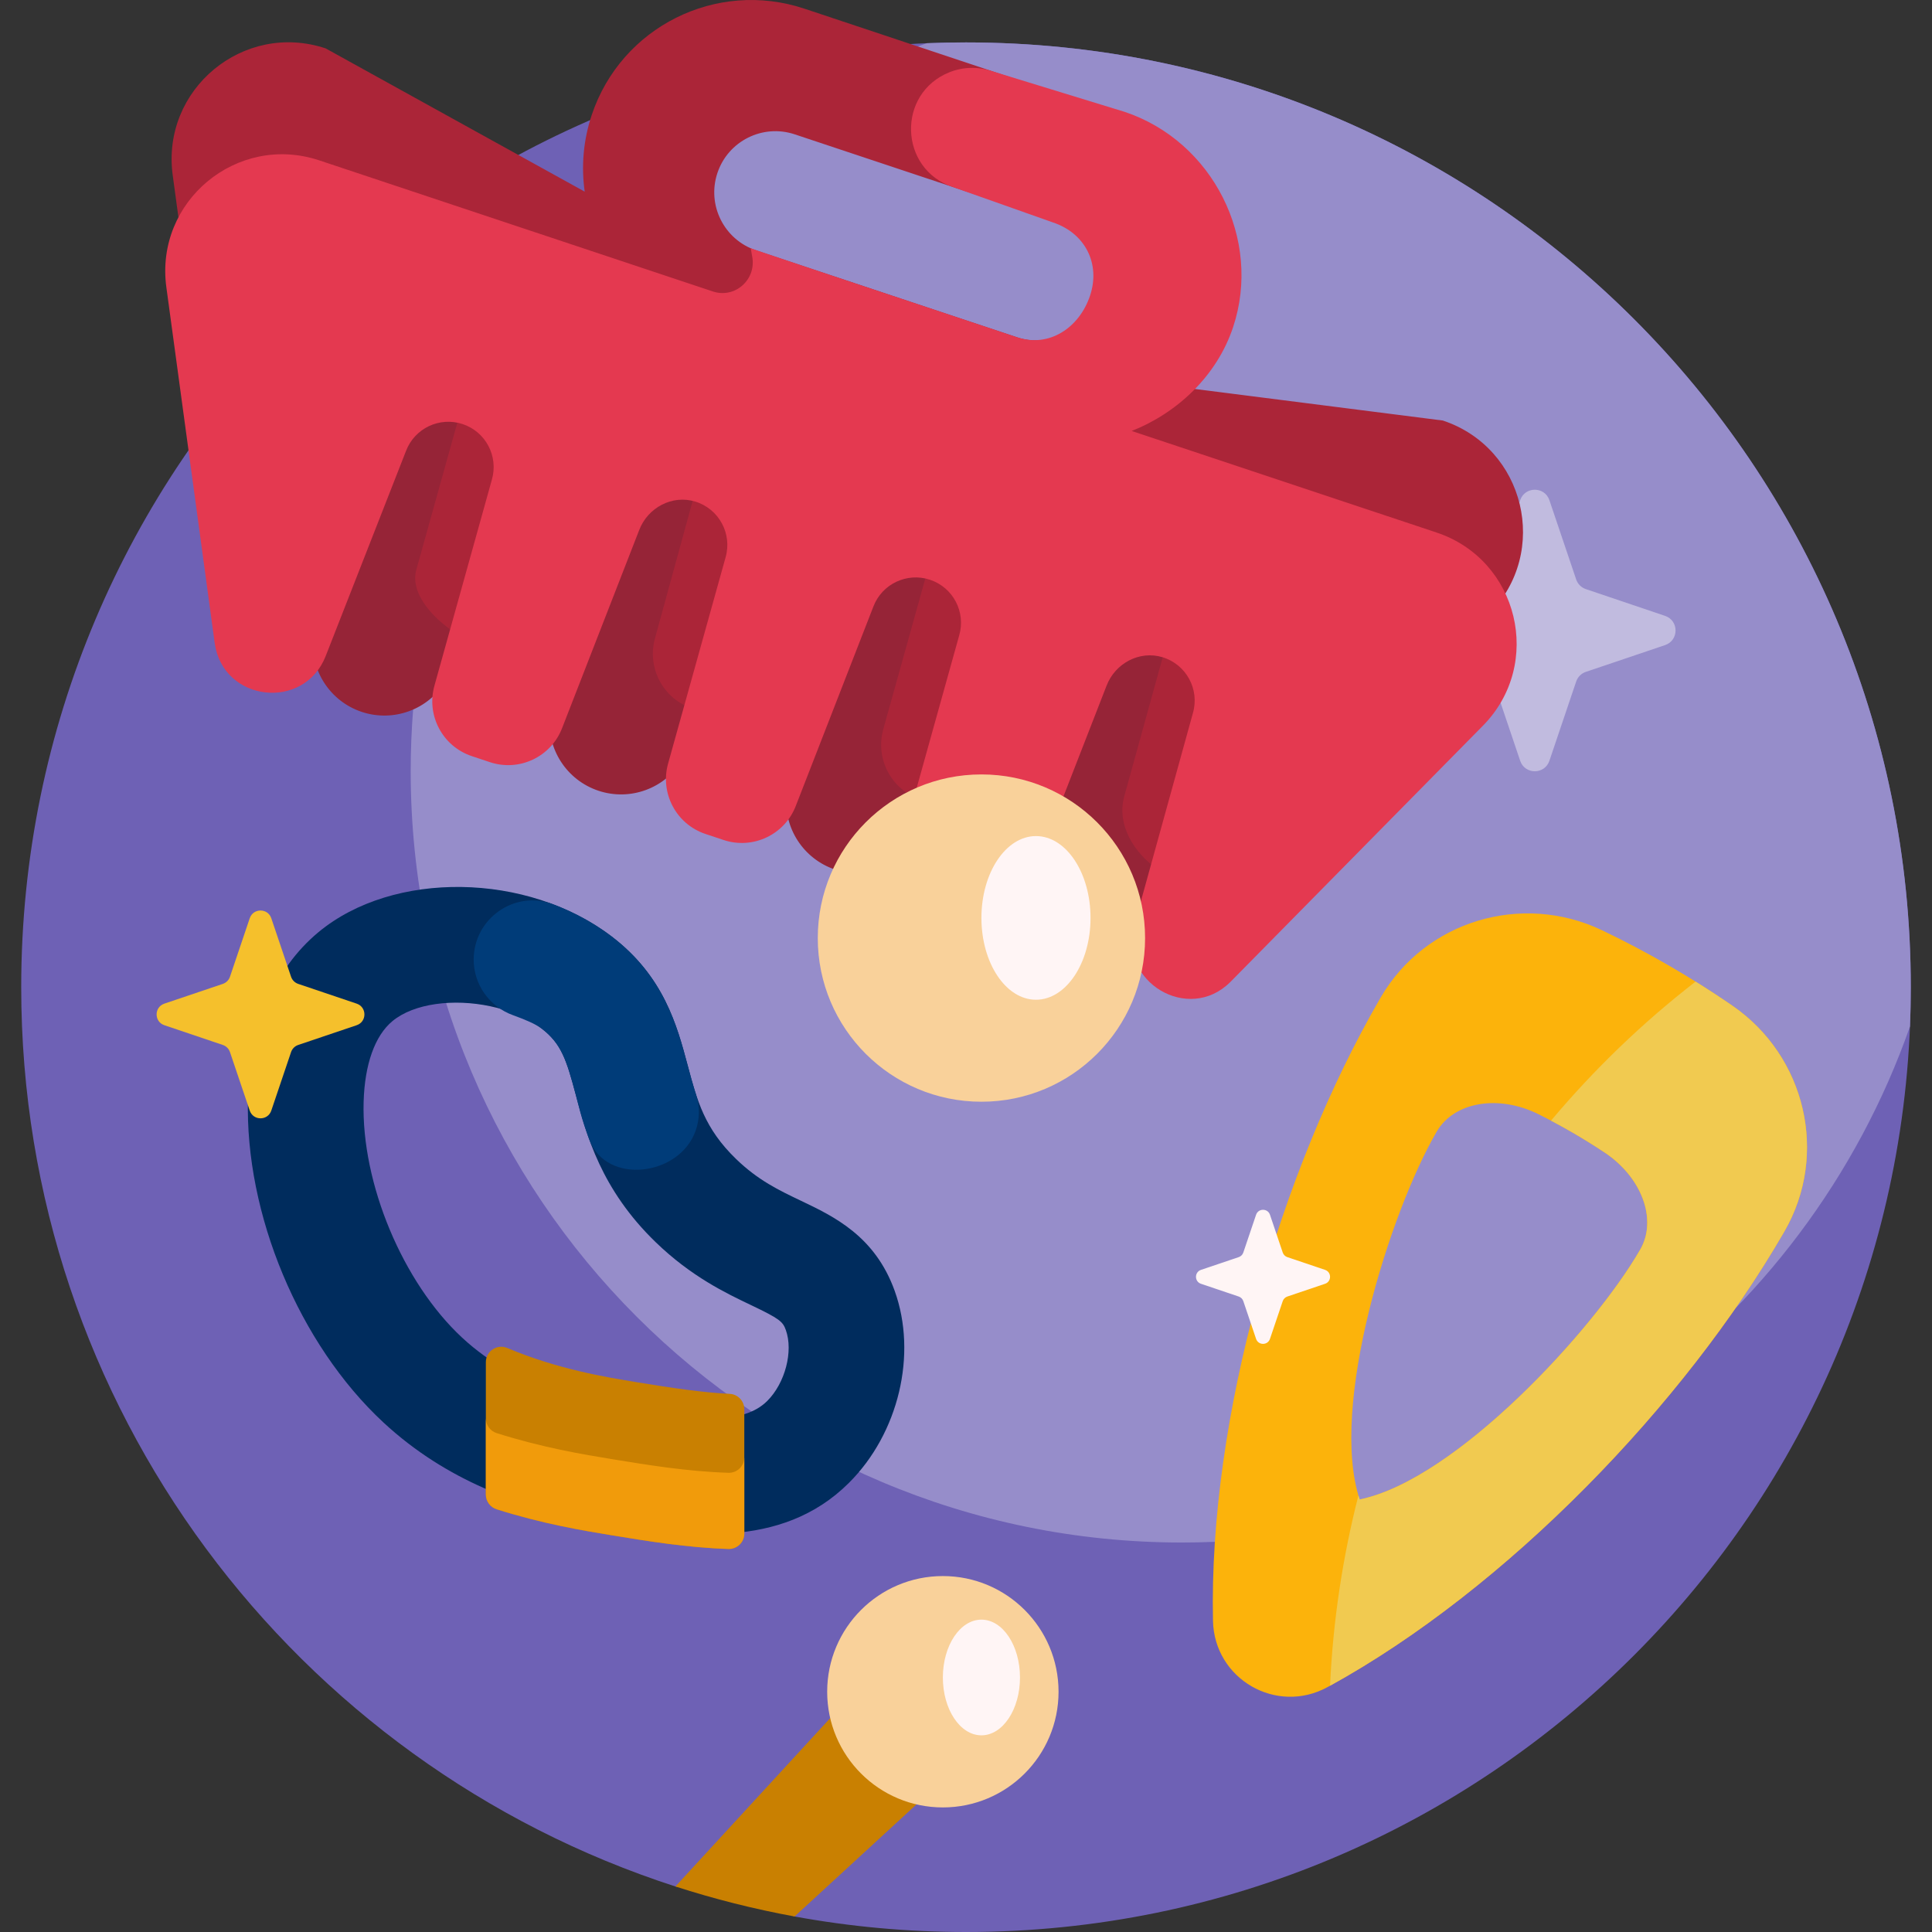 <svg id="Capa_1" enable-background="new 0 0 501 501" height="512" viewBox="0 0 501 501" width="512" xmlns="http://www.w3.org/2000/svg"><rect x="0" y="0" width="501" height="501" fill="#333333" stroke="none"/><g><path d="m495.5 256c0 135.31-109.69 245-245 245-15.178 0-30.034-1.38-44.449-4.022-1.46-.268-.774-2.465-2.225-2.759-7.777-1.572-15.42-3.513-22.91-5.803-1.211-.37-4.559 1.168-5.761.78-98.445-31.783-169.655-124.174-169.655-233.196 0-135.31 109.69-245 245-245s245 109.69 245 245z" fill="#6e61b5"/><path d="m495.5 256c0 3.408-.07 6.799-.208 10.173-27.315 77.937-101.527 133.827-188.792 133.827-110.457 0-200-89.543-200-200 0-87.266 55.89-161.477 133.827-188.792 3.374-.138 6.765-.208 10.173-.208 135.31 0 245 109.69 245 245z" fill="#968dca"/><path d="m462.559 319.616c.065-.113.13-.225.195-.338 11.508-19.954 5.472-45.396-13.494-58.467-5.322-3.668-10.83-7.155-16.52-10.448s-11.457-6.333-17.289-9.121c-20.782-9.935-45.849-2.496-57.419 17.422-.066.113-.131.225-.196.338-25.896 44.741-44.424 108.711-43.287 161.309.327 15.104 16.438 24.429 29.697 17.189 46.176-25.213 92.417-73.143 118.313-117.884zm-37.29 4.539c-12.099 20.904-47.798 59.607-72.68 64.684-7.992-24.105 7.786-74.337 19.886-95.241.026-.044.051-.088.077-.132 4.531-7.792 16.095-9.688 26.469-4.502 2.911 1.455 5.804 3.012 8.672 4.673 2.868 1.66 5.659 3.393 8.371 5.192 9.664 6.412 13.781 17.384 9.281 25.194-.025.044-.05.088-.076.132z" fill="#fcb30b"/><path d="m352.264 387.802c.104.351.212.697.324 1.037 24.883-5.077 60.581-43.78 72.68-64.684.026-.044.051-.088.076-.132 4.5-7.81.383-18.782-9.281-25.194-2.712-1.799-5.503-3.532-8.372-5.192-1.819-1.053-3.648-2.064-5.486-3.035 11.113-13.234 23.66-25.343 37.49-36.059 3.251 2.026 6.44 4.116 9.563 6.268 18.966 13.071 25.002 38.514 13.494 58.467-.065.113-.13.225-.195.338-25.773 44.527-71.697 92.212-117.652 117.52.765-16.796 3.262-33.318 7.359-49.334z" fill="#f1ca50"/><path d="m239.963 418.698 24.537 24.537-58.454 53.742c-10.551-1.934-20.866-4.543-30.897-7.783z" fill="#c98001"/><path d="m394.207 197.28-6.941-20.544c-.399-1.182-1.327-2.11-2.509-2.509l-20.544-6.941c-3.626-1.225-3.626-6.354 0-7.579l20.544-6.941c1.182-.399 2.11-1.327 2.509-2.509l6.941-20.544c1.225-3.626 6.354-3.626 7.579 0l6.941 20.544c.399 1.182 1.327 2.11 2.509 2.509l20.544 6.941c3.626 1.225 3.626 6.354 0 7.579l-20.544 6.941c-1.182.399-2.11 1.327-2.509 2.509l-6.941 20.544c-1.225 3.627-6.354 3.627-7.579 0z" fill="#c1bbdf"/><path d="m325.719 347.191-3.305-9.783c-.19-.563-.632-1.005-1.195-1.195l-9.783-3.305c-1.727-.583-1.727-3.026 0-3.609l9.783-3.305c.563-.19 1.005-.632 1.195-1.195l3.305-9.783c.583-1.727 3.026-1.727 3.609 0l3.305 9.783c.19.563.632 1.005 1.195 1.195l9.783 3.305c1.727.583 1.727 3.026 0 3.609l-9.783 3.305c-.563.19-1.005.632-1.195 1.195l-3.305 9.783c-.583 1.727-3.025 1.727-3.609 0z" fill="#fff5f5"/><path d="m335.798 178.698-36.114 59.288c-4.503 7.393-13.517 10.694-21.73 7.959-8.213-2.736-13.447-10.783-12.617-19.4l6.103-63.406-33.138 54.401c-4.503 7.393-13.517 10.695-21.73 7.959-8.213-2.736-13.447-10.783-12.617-19.4l6.103-63.406-33.137 54.401c-4.503 7.393-13.517 10.694-21.73 7.959-8.213-2.736-13.447-10.783-12.617-19.4l6.103-63.406-33.138 54.401c-4.503 7.393-13.517 10.694-21.73 7.959-8.213-2.736-13.447-10.783-12.617-19.4l6.651-69.102 61.382 20.446 61.382 20.446 63.81 21.255z" fill="#962437"/><path d="m374.166 109.054-64.654-8.231c4.107-4.423 7.357-9.775 9.389-15.875 7.61-22.846-4.741-47.534-27.587-55.144l-82.73-27.558c-22.845-7.609-47.534 4.742-55.144 27.587-2.205 6.621-2.734 13.396-1.817 19.865l-67.166-37.144c-21.319-7.101-42.695 10.618-39.67 32.884l12.522 92.165c.016.115.032.229.049.343 2.228 15.107 23.198 17.315 28.767 3.096l20.809-53.137c2.239-5.886 8.72-8.959 14.694-6.97 5.974 1.99 2.943 7.404 1.206 13.456l-14.876 53.358c-2.217 7.722 8.422 16.752 16.045 19.291l4.687 1.562c7.623 2.539 15.892-1.383 18.748-8.893l19.956-51.266c2.22-5.835 8.554-9.237 14.527-7.421-8.66-2.633 6.427-2.437 3.294 8.477l-15.335 55.891c-2.217 7.723 2.049 15.82 9.671 18.359l9.734 5.036c7.623 2.539 15.892-1.383 18.748-8.892l20.091-51.621c2.239-5.885 8.72-8.959 14.694-6.97 5.974 1.99 2.875 8.288 1.137 14.34l-14.876 53.357c-2.217 7.723 2.049 15.82 9.671 18.359l11.13 1.61c7.623 2.539 15.892-1.383 18.748-8.893l19.956-51.266c2.22-5.835 8.554-9.237 14.527-7.421 6.163 1.874 5.404 3.955 3.638 10.109l-15.211 55.002c-4.07 14.718 18.279 29.902 29.121 19.148.082-.081.164-.163.245-.246l65.288-66.248c15.774-16 9.293-42.998-12.026-50.099zm-90.361-31.62c-2.767 8.308-11.745 12.799-20.052 10.032l-67.689-22.546c-8.307-2.767-12.799-11.745-10.032-20.052 2.767-8.308 11.745-12.799 20.052-10.032l67.689 22.546c8.307 2.767 12.799 11.745 10.032 20.052z" fill="#ab2538"/><path d="m384.544 188.192-65.288 66.248c-.082.083-.163.165-.245.246-10.842 10.754-28.947-.054-24.877-14.772l15.211-55.002c1.767-6.154-1.719-12.611-7.882-14.485-5.973-1.816-12.307 1.585-14.527 7.421l-19.956 51.266c-2.857 7.51-11.126 11.432-18.748 8.893l-4.688-1.562c-7.623-2.539-11.888-10.636-9.671-18.358l14.876-53.358c1.738-6.053-1.605-12.399-7.58-14.389-5.974-1.99-12.455 1.084-14.694 6.97l-20.091 51.621c-2.857 7.509-11.126 11.431-18.749 8.892l-4.687-1.561c-7.623-2.539-11.888-10.636-9.671-18.359l14.876-53.358c1.767-6.154-1.719-12.611-7.882-14.485-5.973-1.816-12.307 1.585-14.527 7.421l-19.956 51.266c-2.857 7.51-11.126 11.432-18.748 8.893l-4.687-1.562c-7.623-2.539-11.888-10.636-9.671-18.358l14.876-53.358c1.738-6.052-1.605-12.398-7.579-14.389-5.974-1.99-12.455 1.084-14.694 6.97l-20.826 53.177c-5.609 14.323-26.621 11.908-28.777-3.322-.007-.053-.015-.106-.022-.159l-12.522-92.166c-3.025-22.266 18.35-39.985 39.669-32.884l102.041 33.989c5.785 1.927 11.393-3.144 10.197-9.122-.137-.685-.258-1.375-.362-2.068.448.197 24.089 8.096 24.562 8.254l44.508 14.825c8.307 2.767 16.147-2.492 18.914-10.799 2.767-8.307-1.297-16.212-9.604-18.979l-25.975-9.194c-14.005-4.665-14.595-24.257-.895-29.755 3.485-1.399 7.353-1.515 10.916-.328l34.516 10.588c22.845 7.61 35.735 33.029 28.125 55.875-4.25 12.761-14.678 22.318-26.288 26.881l79.055 26.333c21.319 7.101 27.799 34.099 12.027 50.103z" fill="#e43950"/><path d="m232.002 334.727c-5.111-14.204-15.75-19.276-24.298-23.35-5.708-2.721-11.099-5.291-16.807-10.809-8.204-7.928-10.134-15.162-12.578-24.321-2.744-10.282-6.158-23.08-19.714-33.412-21.863-16.667-56.677-17.17-76.025-1.105-11.434 9.494-17.754 24.428-18.276 43.186-.833 29.922 13.27 63.647 35.092 83.922 16.761 15.572 35.984 21.583 49.51 24.437 3.884.82 7.3 1.379 10.052 1.83h.001c18.331 3.004 43.439 7.118 61.176-10.563 12.913-12.869 17.793-33.354 11.867-49.815zm-33.044 28.566c-6.37 6.349-18.586 4.919-35.148 2.206h-.001c-10.151-1.665-29.053-4.76-43.993-18.64-15.376-14.286-26.111-39.986-25.523-61.109.27-9.738 2.918-17.175 7.452-20.94 5.62-4.666 15.924-5.87 25.339-3.883 4.966 1.048 9.683 2.984 13.334 5.766 5.182 3.95 6.478 8.155 8.916 17.288 2.753 10.315 6.522 24.442 20.714 38.158 9.229 8.92 18.199 13.196 24.747 16.318 7.402 3.529 8.2 4.261 8.98 6.429 1.988 5.521-.173 13.779-4.817 18.407z" fill="#002c5d"/><path d="m180.369 293.269c-4.221 11.805-23.119 14.059-27.529 2.323-2.128-5.662-2.777-8.877-3.506-11.612-2.437-9.132-3.734-13.337-8.916-17.288-1.461-1.113-4.339-2.342-7.359-3.425-6.111-2.193-10.226-7.936-10.226-14.428 0-10.621 10.604-18.125 20.537-14.367 5.475 2.071 10.641 4.859 15.235 8.362 13.555 10.332 16.97 23.129 19.714 33.412.724 2.711 1.402 5.253 2.211 7.695 1.006 3.032.914 6.32-.161 9.328z" fill="#003c79"/><path d="m64.759 287.993-5.123-15.164c-.295-.872-.98-1.557-1.852-1.852l-15.164-5.123c-2.677-.904-2.677-4.69 0-5.594l15.164-5.123c.872-.295 1.557-.98 1.852-1.852l5.123-15.164c.904-2.677 4.69-2.677 5.594 0l5.123 15.164c.295.872.98 1.557 1.852 1.852l15.164 5.123c2.677.904 2.677 4.69 0 5.594l-15.164 5.123c-.872.295-1.557.98-1.852 1.852l-5.123 15.164c-.904 2.676-4.689 2.676-5.594 0z" fill="#f5c02c"/><path d="m193.011 397.665c0 2.255-1.865 4.076-4.119 4.005-10.643-.337-21.004-2.034-30.116-3.527h-.001c-3.688-.605-8.267-1.354-13.474-2.453-4.996-1.054-10.572-2.43-16.5-4.306-1.669-.528-2.812-2.072-2.812-3.823v-34.326c0-2.863 2.922-4.791 5.558-3.676 13.018 5.506 25.511 7.553 33.728 8.9l.001.001c8.982 1.471 17.009 2.661 23.951 2.993 2.124.102 3.783 1.865 3.783 3.991v32.221z" fill="#c98001"/><path d="m193.01 377.915v19.75c0 2.255-1.865 4.076-4.119 4.005-10.643-.337-21.004-2.034-30.116-3.527h-.001c-3.688-.604-8.267-1.354-13.474-2.453-4.996-1.054-10.572-2.429-16.5-4.306-1.668-.528-2.812-2.072-2.812-3.823v-19.75c0 1.75 1.143 3.294 2.812 3.823 5.927 1.877 11.503 3.252 16.5 4.306 5.206 1.099 9.786 1.849 13.474 2.453h.001c9.112 1.494 19.473 3.19 30.116 3.527 2.255.071 4.119-1.75 4.119-4.005z" fill="#f19b0b"/><path d="m274.5 438.698c0 16.569-13.431 30-30 30s-30-13.431-30-30 13.431-30 30-30 30 13.431 30 30zm22.439-195.439c0 23.438-19 42.439-42.439 42.439s-42.439-19-42.439-42.439 19-42.439 42.439-42.439 42.439 19.001 42.439 42.439z" fill="#f9d19a"/><path d="m264.5 435c0 8.284-4.477 15-10 15s-10-6.716-10-15 4.477-15 10-15 10 6.716 10 15zm18.292-196.972c0 11.719-6.333 21.219-14.146 21.219s-14.146-9.5-14.146-21.219 6.333-21.219 14.146-21.219 14.146 9.5 14.146 21.219z" fill="#fff5f5"/></g></svg>